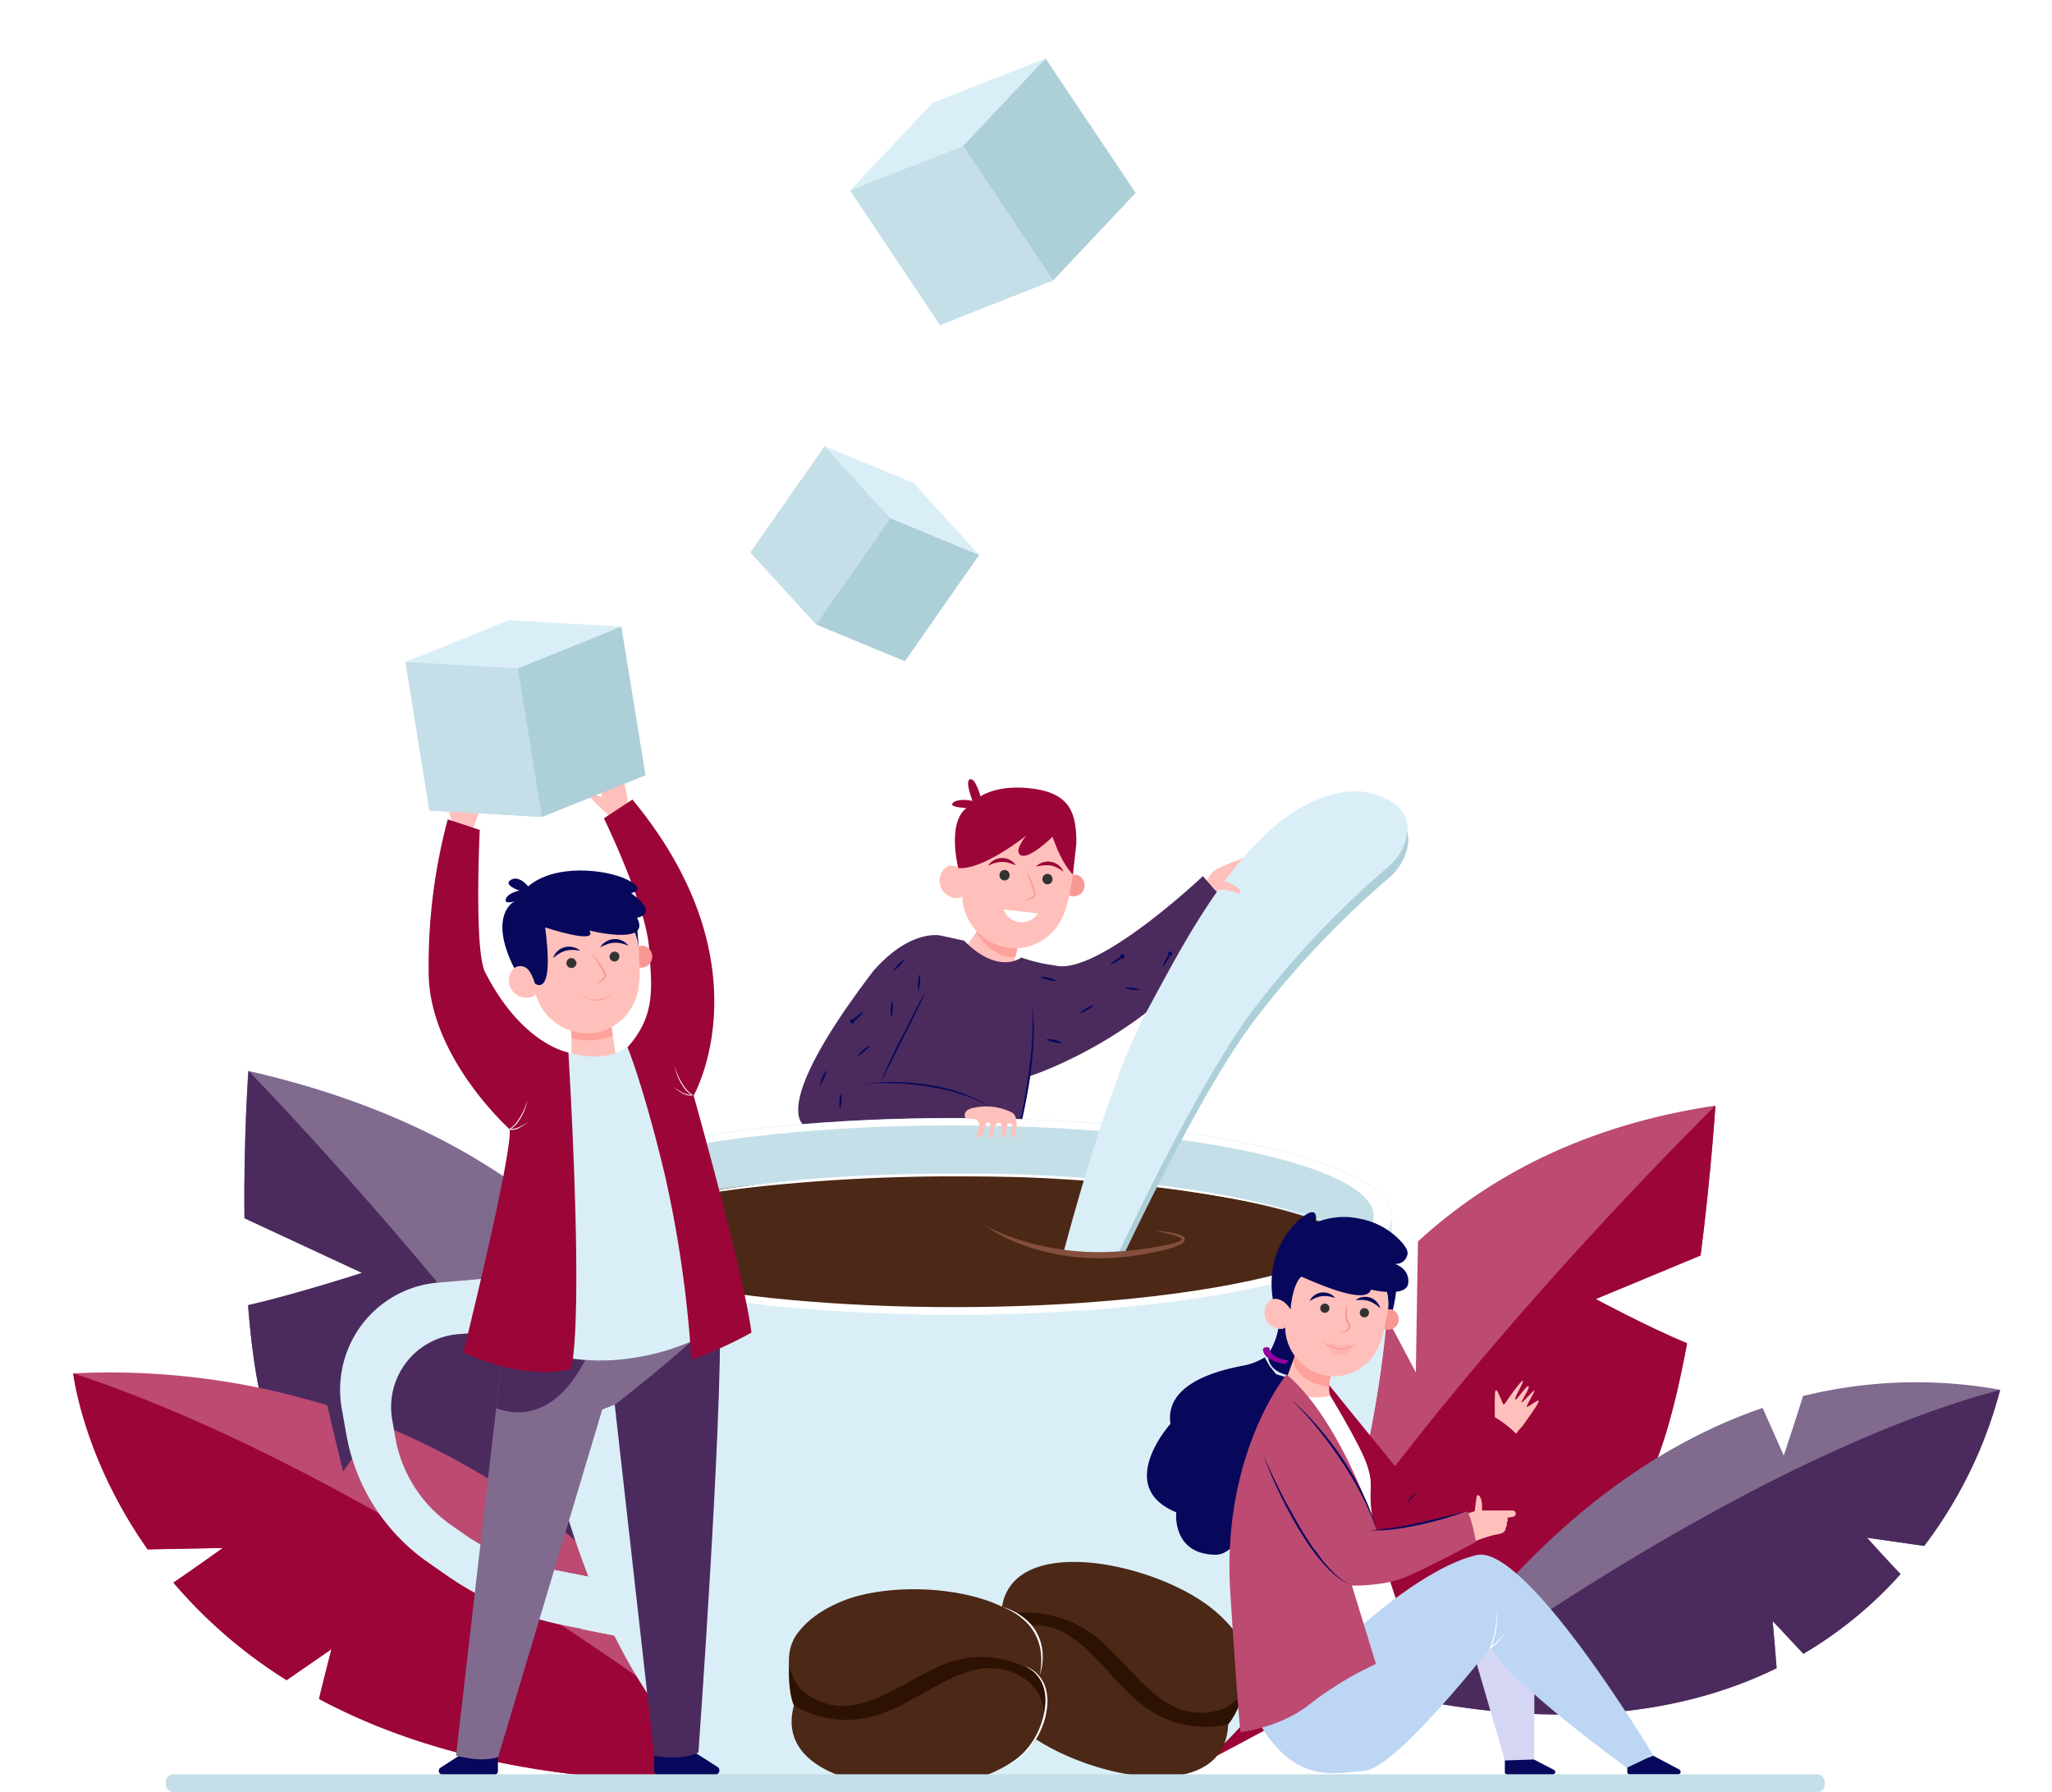 <svg id="Слой_1" data-name="Слой 1" xmlns="http://www.w3.org/2000/svg" viewBox="0 0 355 310"><defs><style>.cls-1{fill:#fff;}.cls-2{fill:#07085b;}.cls-3{fill:#daeef7;}.cls-4{fill:#c4dfe8;}.cls-5{fill:#adcfd8;}.cls-6{fill:#bc4a71;}.cls-7{fill:#9c0538;}.cls-8{fill:#806a8e;}.cls-9{fill:#4b2b5e;}.cls-10{fill:#ffc0bb;}.cls-11{fill:#fc8d84;opacity:0.6;}.cls-11,.cls-13,.cls-22{isolation:isolate;}.cls-12,.cls-13{fill:#4c2816;}.cls-13{opacity:0.5;}.cls-14{fill:#2d1203;}.cls-15{fill:#94009f;}.cls-16{fill:#d5d6f4;}.cls-17{fill:#bcd6f4;}.cls-18{fill:#844f3d;}.cls-19{fill:#06bfad;}.cls-20,.cls-22{fill:#f99893;}.cls-21{fill:#333;}.cls-22{opacity:0.3;}</style></defs><title>main screen5</title><g id="Layer_1" data-name="Layer 1"><rect class="cls-1" width="355" height="310"/><path class="cls-2" d="M281.52,303.7v2.84a.49.49,0,0,0,.52.43h8.13c.59,0,.81-.63.31-.89L286,303.7A5.13,5.13,0,0,1,281.52,303.7Z"/><path class="cls-2" d="M260.34,303.9v2.68a.45.45,0,0,0,.49.41h7.68c.56,0,.77-.6.3-.84l-4.31-2.25A4.88,4.88,0,0,1,260.34,303.9Z"/><polygon class="cls-3" points="107.5 108.42 107.5 108.42 107.5 108.42 88.04 107.31 70.16 114.52 70.14 114.53 70.14 114.53 70.14 114.53 70.14 114.53 89.6 115.63 107.48 108.42 107.5 108.42 107.5 108.42"/><polygon class="cls-4" points="74.29 140.21 70.16 114.52 89.6 115.63 93.75 141.31 74.29 140.21"/><polygon class="cls-5" points="107.48 108.42 111.65 134.1 93.75 141.31 89.6 115.63 107.48 108.42"/><path class="cls-6" d="M276.07,224.7l18.14-7.54c1.83-14,2.56-25.91,2.56-25.91-22.5,3.36-39.14,12.18-51.46,23.5l-.37,22.65-7.58-14.34c-28.33,33.65-27,80.73-27,80.73s60.87-31.84,71.88-43.44c4.25-4.48,7.39-15.8,9.64-28C285.17,229.61,276.07,224.7,276.07,224.7Z"/><path class="cls-7" d="M296.77,191.26s-68.09,66.62-86.43,112.54c0,0,60.87-31.84,71.88-43.44,4.25-4.48,7.39-15.8,9.64-28-6.69-2.74-15.79-7.64-15.79-7.64l18.14-7.54C296,203.13,296.77,191.26,296.77,191.26Z"/><path class="cls-8" d="M346,240.41a81.55,81.55,0,0,0-34.07,1.08c-1.47,4.71-3.34,10.3-3.34,10.3l-3.65-8.24c-38.19,13.07-59.4,50.56-59.4,50.56,27.1,5.19,47.11,1.68,61.82-5.54-.25-3.29-.69-8.17-.69-8.17l5.32,5.68a70.39,70.39,0,0,0,16.81-13.79C326,269.35,323,266,323,266l9.89,1.42A76.69,76.69,0,0,0,346,240.41Z"/><path class="cls-9" d="M307.36,288.57c-.25-3.29-.69-8.17-.69-8.17l5.32,5.68a70.39,70.39,0,0,0,16.81-13.79C326,269.35,323,266,323,266l9.89,1.42a76.62,76.62,0,0,0,13.15-27c-45.68,12.16-100.46,53.7-100.46,53.7C272.64,299.3,292.65,295.79,307.36,288.57Z"/><path class="cls-8" d="M62.63,220.19l-20.34-9.45c-.17-13.86.65-25.49.65-25.49,26.08,5.92,44.47,16.45,57.4,28.9l-2.77,22.06,11-13c28.67,36,20.45,81.65,20.45,81.65s-67.34-38.12-78.69-50.69c-4.38-4.85-6.47-16.22-7.4-28.36C51.19,223.89,62.63,220.19,62.63,220.19Z"/><path class="cls-9" d="M43,185.25S113.87,258,129,304.81c0,0-67.34-38.12-78.69-50.69-4.38-4.85-6.47-16.22-7.4-28.36,8.28-1.87,19.72-5.57,19.72-5.57L42.3,210.74C42.12,196.88,43,185.25,43,185.25Z"/><path class="cls-6" d="M12.64,237.57a127.51,127.51,0,0,1,44,5.54c1.16,5.21,2.72,11.42,2.72,11.42l6-8.32c47.4,18.87,69,61.57,69,61.57-35.89,2-61.25-4.3-79.16-13.89.83-3.47,2.16-8.61,2.16-8.61l-7.76,5.36A84.46,84.46,0,0,1,30,273.77c4.06-2.77,8.55-6,8.55-6l-13,.25C14.28,252.12,12.64,237.57,12.64,237.57Z"/><path class="cls-7" d="M55.18,293.89c.83-3.47,2.16-8.61,2.16-8.61l-7.76,5.36A84.46,84.46,0,0,1,30,273.77c4.06-2.77,8.55-6,8.55-6l-13,.25c-11.2-15.89-12.84-30.44-12.84-30.44,57.25,18.86,121.7,70.21,121.7,70.21C98.45,309.81,73.09,303.48,55.18,293.89Z"/><path class="cls-1" d="M191.49,290.62a4.53,4.53,0,0,1,1.22.57,5.42,5.42,0,0,1,1,.85,6.11,6.11,0,0,1,1.35,2.34,8.51,8.51,0,0,1,.32,2.7,12.17,12.17,0,0,1-.42,2.68,14.4,14.4,0,0,1-.93,2.55,12.93,12.93,0,0,1-1.45,2.28,11.34,11.34,0,0,1-4.19,3.3,10.91,10.91,0,0,0,2.17-1.53,12.26,12.26,0,0,0,1.8-1.94,13.34,13.34,0,0,0,1.37-2.26,14.47,14.47,0,0,0,.89-2.49,12.7,12.7,0,0,0,.42-2.6,8.19,8.19,0,0,0-.25-2.61,5.92,5.92,0,0,0-1.21-2.3A5.5,5.5,0,0,0,191.49,290.62Z"/><path class="cls-1" d="M194,292.23a11.94,11.94,0,0,0,.2-3.77,9.39,9.39,0,0,0-1.11-3.54c-.08-.13-.15-.27-.24-.4l-.26-.38a8.06,8.06,0,0,0-.59-.72q-.31-.35-.66-.66l-.36-.3-.18-.16-.19-.13a14,14,0,0,0-3.31-1.79,11.31,11.31,0,0,1,3.47,1.56,8.2,8.2,0,0,1,1.47,1.25,9.09,9.09,0,0,1,.63.74l.27.4a2.91,2.91,0,0,1,.25.42,8.27,8.27,0,0,1,.75,1.79,8.8,8.8,0,0,1,.33,1.9A9.94,9.94,0,0,1,194,292.23Z"/><path class="cls-10" d="M166.46,164.77s6.69,4.15,6.88,3.94,1.93-.78,1.91-1,.92-4.48.92-4.48l-5.14-5-4.57,6.52Z"/><path class="cls-10" d="M219,147.07s-8,2.55-9.27,3.83S208,155,208,155l1.79,2.12Z"/><path class="cls-11" d="M175.67,165.49c-1.26.16-4,0-6.78-4.19l2.14-3,5.14,5S176,164.35,175.67,165.49Z"/><path class="cls-9" d="M208.1,151.56S189.78,168.93,182.48,167a28.13,28.13,0,0,1-5.8-1.37s-3.88,3.15-9.89-2.91l-4.08-.89s-5.14-1.22-11.58,6.08c-1.46,1.91-2.76,3.68-3.92,5.34l-.36.5c-13.74,19.72-7.23,21.28-7.16,21.22l35.55,4.85,1.25-5.18,1.65-8.48s23.33-7.4,35.71-28.09Z"/><path class="cls-1" d="M181.26,157.7a2.8,2.8,0,0,1-5.32-.83Z"/><path class="cls-2" d="M175.24,199.85c.33-1.08.61-2.18.9-3.28s.53-2.2.78-3.31.47-2.22.68-3.33.4-2.24.57-3.36c.31-2.25.57-4.51.66-6.78a25.22,25.22,0,0,0-.52-6.77,20,20,0,0,1,.32,3.37c0,1.13,0,2.26-.07,3.39s-.17,2.25-.3,3.38-.28,2.24-.44,3.36c-.32,2.24-.73,4.47-1.17,6.69-.21,1.11-.44,2.22-.68,3.32S175.49,198.75,175.24,199.85Z"/><path class="cls-3" d="M92.4,220.52l-16.54,1.34a18.46,18.46,0,0,0-14,8.34h0a18.75,18.75,0,0,0-2.74,13.45l.82,4.6a34.11,34.11,0,0,0,14.09,22l3.31,2.31a53.83,53.83,0,0,0,20.25,8.6l14.56,2.89ZM94,271.2a36.73,36.73,0,0,1-13.78-5.86L78,263.77a23.26,23.26,0,0,1-9.59-15l-.55-3.14a12.66,12.66,0,0,1,1.86-9.15h0a12.62,12.62,0,0,1,9.54-5.69l11.26-.9,13.43,43.28Z"/><path class="cls-3" d="M100.64,281.82l8,1.59c.45-2.47.91-5,.91-5.17s-5.26-11.1-5.26-11.1l-2,.69,1.65,5.33-8-1.58Z"/><path class="cls-3" d="M92.4,220.52l-11,.89,3.54,8.91,5.54-.44,2.31,7.43a11.15,11.15,0,0,0,1.06-.51,68.94,68.94,0,0,0,1.31-7.28Z"/><path class="cls-3" d="M240.45,209.87l-.81-.1-74.46,1.83-75.26-1.85-.14.08a.53.53,0,0,0-.23.49c0,6.52,3.39,70,34.74,96.82,0,0,21.46,2.76,40.89,2.41,19.44.35,43.89-5.51,43.89-5.51,31.23-26.7,31.78-86.76,31.74-93.65A.51.51,0,0,0,240.45,209.87Z"/><path class="cls-3" d="M240.81,210.39a.51.51,0,0,0-.36-.52l-.81-.1-74.46,1.83-4.53-.11c15.92,8.28,30.7,20.48,31.46,37.33,1.22,27.35-17.75,54-45.55,59.63a143.16,143.16,0,0,0,18.62,1.1c19.44.35,43.89-5.51,43.89-5.51C240.3,277.34,240.85,217.28,240.81,210.39Z"/><path class="cls-4" d="M240.81,210.39c0,9.37-34,17-75.7,17s-75.56-7.6-75.56-17,33.83-17,75.56-17S240.81,201,240.81,210.39Z"/><path class="cls-12" d="M98.87,218.39l23.37,5.28L140.76,226l25.16.53,24.63-1.06,15.89-1.69,14-2.75,9.89-3.49s2.56-2,4.42-3.31c-10.79-6.42-38.49-11-70.86-11-32.83,0-60.76,4.7-71.18,11.27Z"/><path class="cls-13" d="M225.59,212.21a1.22,1.22,0,0,0-.85-.73,265.57,265.57,0,0,0-58-6.34h-.3a265.57,265.57,0,0,0-58,6.34,1.22,1.22,0,0,0-.85.73c-.29.67-.18,1.82,2.62,3.15a49.88,49.88,0,0,0,23.32,1.11,160.23,160.23,0,0,1,66,0,49.88,49.88,0,0,0,23.32-1.11C225.77,214,225.89,212.88,225.59,212.21Z"/><path class="cls-1" d="M102,210.9a78.78,78.78,0,0,1,7.83-2.28c2.67-.67,5.33-1.24,8-1.72s5.36-.93,8-1.31c1.35-.2,2.7-.37,4-.55s2.7-.33,4-.47c5.41-.6,10.84-1,16.27-1.24S161,203,166.41,203A283.59,283.59,0,0,1,199,204.82c5.4.66,10.78,1.49,16.11,2.59,2.66.56,5.31,1.18,7.94,1.9a68,68,0,0,1,7.75,2.52q-.94-.37-1.92-.69l-1.94-.61c-1.3-.39-2.61-.75-3.93-1.09q-3.94-1-8-1.77c-5.33-1-10.71-1.83-16.11-2.44s-10.81-1-16.23-1.32-10.86-.41-16.29-.41A315.55,315.55,0,0,0,133.82,205c-1.35.12-2.7.28-4,.43s-2.7.32-4,.51c-2.69.36-5.38.77-8,1.24s-5.34,1-8,1.6c-1.33.3-2.65.62-4,1S103.26,210.45,102,210.9Z"/><path class="cls-1" d="M165.11,193.43c-41.73,0-75.56,7.59-75.56,17s33.83,17,75.56,17,75.7-7.6,75.7-17S206.84,193.43,165.11,193.43Zm0,32.68c-40,0-72.4-7-72.4-15.72s32.41-15.71,72.4-15.71,72.55,7,72.55,15.71S205.1,226.11,165.11,226.11Z"/><path class="cls-14" d="M173.25,279.36s-3.9,7.49-2.52,10.86,39.93,11.7,39.93,11.7l1.82-3.65s1.93-1.88,3.36-7.84-29-13.25-29-13.25Z"/><path class="cls-12" d="M173.21,279.41A19.75,19.75,0,0,1,189.43,283c6.58,5.13,11.44,15.12,20.8,13a7.51,7.51,0,0,0,5.75-8.93c0-.15-.07-.29-.11-.43-.67-2.36-2.3-5.12-5.73-8C200.36,270.24,173.66,264.5,173.21,279.41Z"/><path class="cls-12" d="M212.48,298.27a17.78,17.78,0,0,1-15.33-3.71c-6.51-5.2-11.25-15.25-20.64-13.19a7.5,7.5,0,0,0-5.85,8.84c0,.15.06.3.1.45.64,2.36,2.24,5.14,5.63,8.09C186.07,307.19,211.85,313.18,212.48,298.27Z"/><path class="cls-10" d="M260,242.81a.2.2,0,0,0,.25.09.2.2,0,0,0,.09-.09c.67-1,2.82-4.05,3.1-3.94s-1.5,2.94-1.3,3.21,1.94-2.5,2.29-2.29-1.33,2.68-1.21,2.82,2-2.07,2.23-2.07-1.41,2.59-1.32,2.8,1.85-1.19,2-1.05.26.2-2.8,4.49a7.19,7.19,0,0,0-1.43,1.9l-1.61.51-1.64-1.63s-.16-6.79.07-7S259.08,240.61,260,242.81Z"/><path class="cls-2" d="M221.25,229.18a12.16,12.16,0,0,1-1.87,5.1s-.35,2.56,3,3.5,3.52-4.43,3.55-4.74-.34-3.23-.34-3.23Z"/><path class="cls-2" d="M218.79,234.8a10.92,10.92,0,0,1-4.09,1.5c-3,.63-13.28,2.7-12.21,10,0,0-9.79,10.88,1,15.3,0,0-.78,7.24,6.76,7.34S220.72,243,220.72,243l2.19-4.63-2.14-.66-1.15-1.45Z"/><path class="cls-15" d="M220.25,234.38a1.47,1.47,0,0,1-.58-1c0-.13-.12-.25-.32-.32a1,1,0,0,0-.3,0h0c-.34,0-.58.2-.56.4a1.91,1.91,0,0,0,.77,1.35,6.42,6.42,0,0,0,3.16,1.13l.52-.63A5.33,5.33,0,0,1,220.25,234.38Z"/><polygon class="cls-16" points="254.2 283.42 260.35 304.53 265.42 304.36 265.47 284.74 257.67 279.36 254.2 283.42"/><path class="cls-7" d="M229.82,239.44s13.1,16.19,15.32,18.76l13.27-13.15a17.4,17.4,0,0,1,4,3.09s-5.35,12.41-10,15.67L243.18,270l1.76,4.23-3.3,2.58L240,272.7l-4.75-10.58-4.5-14.07-.86-7Z"/><path class="cls-1" d="M229.87,241s5.53,9,6.67,12.53.23,3.77.74,8,4.38,15.55,4.38,15.55l-6.43,4.35s-3.48-11.15-3.48-11.61S228.51,249,228.51,249l-2.68-7.6Z"/><path class="cls-17" d="M235.85,281s11-10,19.6-12S286,303.62,286,303.62l-4.55,2.18S261.6,291.44,257.84,285c0,0-16.23,20.77-21.64,21.28s-12.36,2.46-18.63-8.69S235.85,281,235.85,281Z"/><path class="cls-10" d="M224.86,232.24l-2.45,6.63s1.78,4,7.71,2.55c0,0-.62-1.41.39-4.24S224.86,232.24,224.86,232.24Z"/><path class="cls-11" d="M224.86,232.24l-1.15,3.09c.54,2.32,2.48,4,6.23,4.58a8.81,8.81,0,0,1,.57-2.73C231.53,234.28,224.86,232.24,224.86,232.24Z"/><path class="cls-10" d="M253.85,261.81l1.27-.39.34-2.56a.23.23,0,0,1,.28-.19.18.18,0,0,1,.1,0c.72.63.55,2.62.55,2.62h5.36a.55.55,0,0,1,0,1.09l-1,.17c.26.36-.09.93-.09.93.15.34-.19.83-.19.83,0,.71-.5,1-2,1.21a30.08,30.08,0,0,0-4.33,1.53Z"/><path class="cls-6" d="M222.58,237.75s-11.27,13.65-9.74,37.67,1.8,24.19,1.8,24.19,6.92-.74,12-4.86a60.19,60.19,0,0,1,11.4-6.92l-4.16-13.56s5.41.18,9.34-1.48,12.13-6.07,12.13-6.07-.68-4.06-1.54-5.31c0,0-10.42,3.2-15.66,3.26C238.19,264.7,232.1,245.79,222.58,237.75Z"/><path class="cls-2" d="M223.4,242.13a47.58,47.58,0,0,1,4.78,4.85,56.08,56.08,0,0,1,4.14,5.44l.47.71c.16.24.32.47.46.72l.89,1.46c.15.24.28.5.42.75l.4.75.41.75c.13.25.25.52.37.77l.73,1.55.64,1.58.32.8.26.81c.18.54.36,1.08.53,1.62-.21-.52-.42-1-.62-1.58l-.31-.8-.35-.77-.7-1.56-.77-1.51c-.13-.25-.25-.51-.39-.76l-.41-.74-.42-.74c-.14-.24-.27-.49-.42-.73l-.89-1.45-.46-.71-.48-.71q-1.89-2.82-4-5.45l-1.09-1.31c-.37-.42-.74-.85-1.12-1.27C225,243.75,224.2,242.93,223.4,242.13Z"/><path class="cls-2" d="M218.53,251.7c.92,2.1,1.92,4.17,2.94,6.22.52,1,1,2,1.59,3s1.1,2,1.68,3,1.19,2,1.82,2.9a13.34,13.34,0,0,0,1,1.42c.36.42.67.92,1,1.36a26.16,26.16,0,0,0,2.27,2.55,11.92,11.92,0,0,0,2.73,2,11,11,0,0,1-2.86-1.9,20.74,20.74,0,0,1-2.37-2.5,31,31,0,0,1-2.07-2.76c-.65-1-1.26-1.93-1.85-2.92-1.16-2-2.23-4-3.21-6.09S219.32,253.81,218.53,251.7Z"/><path class="cls-2" d="M236.74,264.7a19.6,19.6,0,0,0,2.17-.14c.73-.09,1.45-.18,2.16-.3,1.44-.23,2.87-.49,4.29-.81s2.83-.64,4.25-1l4.24-1.06-2.07.71-2.09.64-2.12.57c-.71.16-1.42.34-2.13.49-1.43.31-2.87.56-4.33.73A20.61,20.61,0,0,1,236.74,264.7Z"/><path class="cls-2" d="M245.14,258.2c-.29.3-.58.58-.85.87l-.41.45-.41.46a3.23,3.23,0,0,1,.68-1,3,3,0,0,1,.46-.41A2.8,2.8,0,0,1,245.14,258.2Z"/><path class="cls-1" d="M260.14,282.7c-.23.29-.47.56-.72.83s-.51.53-.78.77a5.68,5.68,0,0,1-.6.5,11.47,11.47,0,0,0,.43-1.29,11.28,11.28,0,0,0,.36-1.63,10.23,10.23,0,0,0,.13-1.66,7.71,7.71,0,0,0-.15-1.66,10.24,10.24,0,0,1,.05,1.66,11.28,11.28,0,0,1-.19,1.64,14.82,14.82,0,0,1-.37,1.6,14.38,14.38,0,0,1-.54,1.56l-.12.28.25-.17a7.2,7.2,0,0,0,.86-.71,9.58,9.58,0,0,0,.76-.8c.24-.28.48-.57.69-.87s.41-.61.6-.93A7.2,7.2,0,0,1,260.14,282.7Z"/><path class="cls-14" d="M177.24,287.54a6.69,6.69,0,0,1,3.64,5.71c.1,2.53-.09,5.59-1.34,7.07-2.34,2.78-41.57-1.27-41.57-1.27l-.61-4s-1.25-2.39-.78-8.51S168.24,283,168.24,283Z"/><path class="cls-12" d="M179.84,289.91A17,17,0,0,0,164,287.64c-7.83,2.84-15.53,10.83-23.76,5.86a7.54,7.54,0,0,1-2.71-10.3c.07-.12.14-.24.22-.35,1.37-2,3.77-4.15,7.92-5.86C157.51,272.12,184,275.59,179.84,289.91Z"/><path class="cls-12" d="M137.36,295a17.85,17.85,0,0,0,15.72,1.23c7.79-2.93,15.4-11,23.69-6.15a7.53,7.53,0,0,1,2.83,10.27c-.07.12-.14.24-.22.36-1.34,2-3.71,4.19-7.85,6C159.73,311.7,133.37,309.38,137.36,295Z"/><path class="cls-1" d="M177.41,288.26a4.47,4.47,0,0,1,1.2.59,5.53,5.53,0,0,1,1,.87,6,6,0,0,1,1.31,2.37,8.2,8.2,0,0,1,.27,2.7,12.76,12.76,0,0,1-.46,2.67,13.73,13.73,0,0,1-1,2.53,12.44,12.44,0,0,1-1.49,2.26,11.31,11.31,0,0,1-4.25,3.22A10.94,10.94,0,0,0,176.2,304a13.29,13.29,0,0,0,1.83-1.92,12.86,12.86,0,0,0,1.4-2.23,13.66,13.66,0,0,0,.94-2.47,12.79,12.79,0,0,0,.47-2.6,8.17,8.17,0,0,0-.21-2.61,5.81,5.81,0,0,0-1.18-2.32A5.62,5.62,0,0,0,177.41,288.26Z"/><path class="cls-1" d="M179.84,289.91a12.18,12.18,0,0,0,.26-3.76,8.82,8.82,0,0,0-2.12-5.08,12.15,12.15,0,0,0-4.64-3.13,10.73,10.73,0,0,1,4.89,2.9,8.43,8.43,0,0,1,2.15,5.29A10.11,10.11,0,0,1,179.84,289.91Z"/><path class="cls-5" d="M235.07,138.7c-17.16.11-29.35,25-36.56,38.15-6.15,11.23-12.76,35.43-14.56,42.25l8.36.36,1.72-1.6c4.06-8.58,15-31,23.31-41.79a161.31,161.31,0,0,1,22.91-24.18,9.57,9.57,0,0,0,3.06-4.61C245.62,139.46,235.07,138.7,235.07,138.7Z"/><path class="cls-3" d="M183.36,219.08s7.83-30.94,15-44.08,19.4-38,36.56-38.15c0,0,10.55.76,8.24,8.58A9.57,9.57,0,0,1,240.1,150a161.31,161.31,0,0,0-22.91,24.18c-10.44,13.58-24.92,45.24-24.92,45.24Z"/><path class="cls-12" d="M174.56,214.64a54.48,54.48,0,0,0,23.28,2.2c9.81-.93-11.78,4.21-11.9,4.33a25.43,25.43,0,0,1-6.91-1.75c-3.21-1.26-4.4,2.64-5.8,1.3s-1.14-1.69-.74-2.2S174.56,214.64,174.56,214.64Z"/><path class="cls-18" d="M170.59,212.09c.75.4,1.52.77,2.3,1.1s1.57.64,2.37.91a40.83,40.83,0,0,0,4.86,1.39,45.48,45.48,0,0,0,10,1.11,57.86,57.86,0,0,0,10-.93c.84-.13,1.66-.29,2.47-.49a10,10,0,0,0,1.18-.35c.8-.32,1-.53-.27-1-.38-.14-.79-.26-1.2-.37-.82-.21-1.65-.39-2.49-.55a24.2,24.2,0,0,1,2.55.26,11,11,0,0,1,1.27.27c1.55.43,1.88,1.21.39,1.94a10.9,10.9,0,0,1-1.24.47c-.83.26-1.66.45-2.5.63a45.57,45.57,0,0,1-10.21,1.18,38.58,38.58,0,0,1-10.2-1.37,34.45,34.45,0,0,1-4.85-1.71c-.79-.35-1.56-.72-2.31-1.13A19.57,19.57,0,0,1,170.59,212.09Z"/><path class="cls-10" d="M209.1,152.28h-.22v.12l1.2,1.42.34.07a9.55,9.55,0,0,1,3.74.61C215.56,155.22,214,151.86,209.1,152.28Z"/><path class="cls-2" d="M160.27,171.29c-.63,1.36-1.26,2.71-1.92,4.06s-1.31,2.68-2,4l-2,4-1,2-1,2c.5-1.42,1.13-2.78,1.75-4.14s1.29-2.7,2-4,1.35-2.66,2-4S159.53,172.59,160.27,171.29Z"/><path class="cls-2" d="M149.56,187.49a33.11,33.11,0,0,1,5.63-.31,39.55,39.55,0,0,1,5.64.52,27.65,27.65,0,0,1,10.59,3.78A32.52,32.52,0,0,0,160.77,188a47.55,47.55,0,0,0-5.58-.59c-.94,0-1.88-.08-2.82-.06S150.49,187.42,149.56,187.49Z"/><path class="cls-10" d="M175.12,192.47a10,10,0,0,0-6.46-.88l-.29.06c-1.59.34-1.53,1.21-1.42,1.61a.34.34,0,0,0,.29.21,5.81,5.81,0,0,1,1,.07c2.49.29,0,3.17,1,3.21,1.23.06,1-2.64,1.64-2.56,1.2.13-.33,2.47.46,2.64s.25-2.73,1.64-2.6c.74.07-.29,2.68.58,2.52s.24-2.52,1.08-2.45c1.25.11-.38,2.37.54,2.53C175.67,196.92,176.49,193.29,175.12,192.47Z"/><path class="cls-2" d="M156.52,165.89a3.12,3.12,0,0,1-.4.62,6.33,6.33,0,0,1-.47.56c-.17.17-.34.34-.53.5a4.12,4.12,0,0,1-.6.43,3.12,3.12,0,0,1,.4-.62c.15-.2.31-.38.47-.56l.53-.5A3.64,3.64,0,0,1,156.52,165.89Z"/><path class="cls-2" d="M159.11,168.5a3.65,3.65,0,0,1,.08.74,7,7,0,0,1-.12,1.45,3.47,3.47,0,0,1-.19.72,3.05,3.05,0,0,1-.08-.74,7,7,0,0,1,.12-1.45A3.47,3.47,0,0,1,159.11,168.5Z"/><path class="cls-2" d="M180,169a3.05,3.05,0,0,1,.74,0,5.57,5.57,0,0,1,.71.14,6.12,6.12,0,0,1,.69.22,3.39,3.39,0,0,1,.67.31,4.57,4.57,0,0,1-.74,0,3,3,0,0,1-.71-.15l-.69-.21A3.39,3.39,0,0,1,180,169Z"/><path class="cls-2" d="M186.71,175.34a3.64,3.64,0,0,1,.56-.48c.2-.15.4-.28.61-.41s.42-.23.64-.33a3.43,3.43,0,0,1,.7-.25,3.71,3.71,0,0,1-.56.49,6.25,6.25,0,0,1-.6.4c-.21.12-.43.23-.65.33A3.43,3.43,0,0,1,186.71,175.34Z"/><path class="cls-2" d="M86.14,302.52v3.88a.58.58,0,0,1-.57.59h-9a.66.66,0,0,1-.35-1.22l5.06-3.25A4.78,4.78,0,0,0,86.14,302.52Z"/><path class="cls-2" d="M192.09,166.89a3.26,3.26,0,0,1,.52-.53c.18-.15.37-.3.57-.44a4.9,4.9,0,0,1,.62-.38.37.37,0,0,1,.27-.45.37.37,0,0,1,.45.27.38.38,0,0,1-.27.45.42.42,0,0,1-.29-.05c-.19.16-.38.31-.58.45a4.9,4.9,0,0,1-.62.38A2.87,2.87,0,0,1,192.09,166.89Z"/><path class="cls-2" d="M194.45,170.88a4.45,4.45,0,0,1,.73,0,4.45,4.45,0,0,1,.73,0,3.42,3.42,0,0,1,.71.13,4.41,4.41,0,0,1,.7.23,4.45,4.45,0,0,1-.73,0h-.73a5.57,5.57,0,0,1-.71-.14A3.55,3.55,0,0,1,194.45,170.88Z"/><path class="cls-2" d="M201.16,167.17a2.9,2.9,0,0,1,.24-.7c.1-.22.21-.44.33-.65s.26-.41.4-.61a.38.38,0,0,1,.6-.47.37.37,0,0,1-.07.53.34.34,0,0,1-.29.08c-.1.22-.21.44-.33.65s-.26.41-.4.61A5.23,5.23,0,0,1,201.16,167.17Z"/><path class="cls-2" d="M181,179.78a3.05,3.05,0,0,1,.74,0,3.59,3.59,0,0,1,.73.12,5.64,5.64,0,0,1,.7.21,3.55,3.55,0,0,1,.69.31,3.05,3.05,0,0,1-.74,0,6,6,0,0,1-.72-.13,4.44,4.44,0,0,1-.71-.21A4.23,4.23,0,0,1,181,179.78Z"/><path class="cls-2" d="M154.39,173.08a4.41,4.41,0,0,1,.08.73c0,.24,0,.49,0,.73a5.83,5.83,0,0,1-.1.73,4.38,4.38,0,0,1-.19.71,3.05,3.05,0,0,1-.08-.74c0-.24,0-.49,0-.73a3,3,0,0,1,.09-.72A4.41,4.41,0,0,1,154.39,173.08Z"/><path class="cls-2" d="M145.51,189a4.53,4.53,0,0,1,.08.74v.73a5.93,5.93,0,0,1-.1.72,3.55,3.55,0,0,1-.19.71,3,3,0,0,1-.08-.73c0-.24,0-.49,0-.73a4.42,4.42,0,0,1,.1-.73A4.38,4.38,0,0,1,145.51,189Z"/><path class="cls-2" d="M149.42,175.05a5,5,0,0,1-.46.57c-.17.18-.35.34-.53.5s-.39.3-.59.44a.38.38,0,1,1-.47-.26.39.39,0,0,1,.3,0,6.15,6.15,0,0,1,.53-.49,4.92,4.92,0,0,1,.58-.44A2.7,2.7,0,0,1,149.42,175.05Z"/><path class="cls-2" d="M143,185.11a3.44,3.44,0,0,1-.17.72,5.54,5.54,0,0,1-.25.68c-.1.22-.21.44-.33.65a3.75,3.75,0,0,1-.42.62,4.55,4.55,0,0,1,.17-.73c.07-.23.16-.46.25-.68a5.67,5.67,0,0,1,.33-.65A3.67,3.67,0,0,1,143,185.11Z"/><path class="cls-2" d="M150.55,180.81a3.19,3.19,0,0,1-.46.57c-.17.18-.35.34-.53.5a6.31,6.31,0,0,1-.58.44,4.13,4.13,0,0,1-.65.36,4.41,4.41,0,0,1,.47-.58,6.15,6.15,0,0,1,.53-.49,4.92,4.92,0,0,1,.58-.44A3.63,3.63,0,0,1,150.55,180.81Z"/><path class="cls-10" d="M103.87,137.82a.18.18,0,0,0,.23-.11.14.14,0,0,0,0-.09c-.22-1.08-.92-4.48-.65-4.6s1,2.88,1.31,2.91-.43-2.89-.08-3,1,2.6,1.11,2.61-.12-2.64,0-2.82.83,2.6,1,2.67.38-2,.56-2,.3,0,1.22,4.75a6.57,6.57,0,0,0,.36,2.16l-.69,1.41-2.13.07c-1.6-1.41-3.14-2.9-4.59-4.46C101.63,137.08,101.84,137,103.87,137.82Z"/><path class="cls-10" d="M82,138.88a.2.2,0,0,1-.27,0,.25.25,0,0,1,0-.07c-.29-1.07-1.22-4.41-1.5-4.4s.41,3,.15,3.2-.93-2.77-1.29-2.7.34,2.74.19,2.83-1.08-2.4-1.31-2.49.44,2.7.29,2.85-1.24-1.61-1.4-1.53-.29.1,1.07,4.78a6.38,6.38,0,0,1,.66,2.09l1.25.94,1.93-.91s2.21-5.87,2.06-6.08S83.38,137.24,82,138.88Z"/><polygon class="cls-10" points="98.87 177.19 98.84 185.37 106.75 184.14 105.43 174.94 98.87 177.19"/><path class="cls-11" d="M106,179.18l-.61-4.23-6.57,3v1.62A11.83,11.83,0,0,0,106,179.18Z"/><path class="cls-2" d="M113.17,302.09v4.26a.64.64,0,0,0,.63.64h9.94a.74.74,0,0,0,.72-.74.73.73,0,0,0-.33-.6l-5.58-3.56A5.29,5.29,0,0,1,113.17,302.09Z"/><path class="cls-8" d="M122.24,229.7c0-.91,2.35,1.78,2.3,1-.92-15.13-30.37-2.45-30.37-2.45L87,233.55l-8.11,70.14s4.41,1.28,7.3.23l18-60.1,2.21-.86S116.18,236.11,122.24,229.7Z"/><path class="cls-19" d="M124.58,231.35v.54C124.59,231.7,124.58,231.52,124.58,231.35Z"/><path class="cls-19" d="M124.6,231.9v.58A5.61,5.61,0,0,0,124.6,231.9Z"/><path class="cls-19" d="M124.62,232.56v.63Q124.64,232.88,124.62,232.56Z"/><path class="cls-19" d="M124.54,230.7v0Z"/><path class="cls-9" d="M124.54,227.29c-6.07,6.43-18.19,15.7-18.19,15.7l-2.21.86,2.21-.86,6.83,60.73s4.87.93,7.65-.59C120.83,303.13,125,245.33,124.54,227.29Z"/><path class="cls-19" d="M78.87,303.7a19.38,19.38,0,0,0,4,.63A19.38,19.38,0,0,1,78.87,303.7Z"/><path class="cls-19" d="M85.32,304.19a5.58,5.58,0,0,1-.59.09A5.58,5.58,0,0,0,85.32,304.19Z"/><path class="cls-19" d="M82.89,304.35a13,13,0,0,0,1.53,0A13,13,0,0,1,82.89,304.35Z"/><path class="cls-9" d="M87,233.58l-1.15,10c3.06,1.19,10.53,2.46,16.16-9.9,1.77-3.9,2.23-6.7,1.9-8.72a81.2,81.2,0,0,0-9.72,3.31Z"/><path class="cls-3" d="M114,192.7c-.34,0-5.44-11.6-5.44-11.6-4.36,3.07-10.28.93-10.28.93s-23.83,43.79-7.85,50.62,31-1.48,31-1.48,3.4-8.88,3.4-9.22S114.34,192.7,114,192.7Z"/><path class="cls-7" d="M83,143.56s-1,20.78.91,24.58c6.43,12.63,14.42,13.91,14.42,13.91s2.74,44.19.48,54.77c0,0-7.54,2.33-18.64-2.9,0,0,8.5-34.25,8-38.58,0,0-13.6-12.18-14-26.51a97.49,97.49,0,0,1,3.29-27.09Z"/><path class="cls-7" d="M119.61,235.23a202.06,202.06,0,0,0-4.59-32c-3.74-15.59-6.46-22.07-6.46-22.07,5-5.55,4.18-10.57,3.74-17.07-.51-7.52-7.82-22.54-7.82-22.54l4.93-3.24C133,166.82,120,189.52,120,189.52s8.84,31.41,10,41A71.34,71.34,0,0,1,119.61,235.23Z"/><path class="cls-1" d="M88.39,195.29a5.36,5.36,0,0,0,1-.9,9.65,9.65,0,0,0,1.88-4.11,12,12,0,0,1-2,4,5.5,5.5,0,0,1-1.1,1l.06.06v.09A2.56,2.56,0,0,0,90,195a8.53,8.53,0,0,0,1.51-1.09,10.7,10.7,0,0,1-1.57,1A3.34,3.34,0,0,1,88.39,195.29Z"/><path class="cls-1" d="M119.77,189.37a4.89,4.89,0,0,1-1.08-1,11.58,11.58,0,0,1-2-4,9.53,9.53,0,0,0,1.88,4.11,5,5,0,0,0,1,.9,2.15,2.15,0,0,1-.67-.07,5.12,5.12,0,0,1-.85-.32,10.7,10.7,0,0,1-1.57-1,8.53,8.53,0,0,0,1.51,1.09,4.7,4.7,0,0,0,.87.36,1.7,1.7,0,0,0,1,0H120Z"/><polygon class="cls-3" points="107.5 108.42 107.5 108.42 107.5 108.42 88.04 107.31 70.16 114.52 70.14 114.53 70.14 114.53 70.14 114.53 70.14 114.53 89.6 115.63 107.48 108.42 107.5 108.42 107.5 108.42"/><polygon class="cls-4" points="74.29 140.21 70.16 114.52 89.6 115.63 93.75 141.31 74.29 140.21"/><polygon class="cls-5" points="107.48 108.42 111.65 134.1 93.75 141.31 89.6 115.63 107.48 108.42"/><polygon class="cls-3" points="169.41 96.01 169.41 96.01 169.41 96.01 158.05 83.54 142.67 77.18 142.65 77.17 142.65 77.17 142.65 77.17 142.65 77.17 154.02 89.64 169.39 96 169.41 96.01 169.41 96.01"/><polygon class="cls-4" points="129.8 95.56 142.67 77.18 154.02 89.64 141.17 108.02 129.8 95.56"/><polygon class="cls-5" points="169.39 96 156.56 114.39 141.17 108.02 154.02 89.64 169.39 96"/><polygon class="cls-3" points="180.9 10.1 180.9 10.1 180.9 10.1 161.34 17.8 147.06 32.94 147.05 32.96 147.05 32.96 147.05 32.96 147.05 32.96 166.6 25.25 180.88 10.11 180.9 10.1 180.9 10.1"/><polygon class="cls-4" points="162.62 56.24 147.06 32.94 166.6 25.25 182.18 48.53 162.62 56.24"/><polygon class="cls-5" points="180.88 10.11 196.47 33.37 182.18 48.53 166.6 25.25 180.88 10.11"/><rect class="cls-4" x="28.69" y="306.92" width="286.99" height="3.08" rx="1.25" ry="1.25"/><path class="cls-2" d="M240.3,217.76c.07,0,2.65,1.78.34,10.08a11.4,11.4,0,0,1-1.7.59l.37-4.2-1.47-5.45,1.79-1.44Z"/><path class="cls-20" d="M238.48,227.81a1.77,1.77,0,1,0,2.49-1.19A2,2,0,0,0,238.48,227.81Z"/><path class="cls-10" d="M237.76,234.24a8.28,8.28,0,0,0,.78-1.47,17.16,17.16,0,0,0,1.19-4.17,4,4,0,0,1,.17-.83A9.19,9.19,0,1,0,221.81,225a2,2,0,0,0-1.77-.25,2.78,2.78,0,0,0,1.89,5.08,1.76,1.76,0,0,0,.42-.24,8.64,8.64,0,0,0,8,8.46,8.25,8.25,0,0,0,5.73-2l.33-.27A8.36,8.36,0,0,0,237.76,234.24Z"/><path class="cls-20" d="M233,225.64v1.55a6.34,6.34,0,0,0,.07.75,2,2,0,0,0,.21.67v.06l.06.08a.94.94,0,0,1,.12.18,2,2,0,0,1,.1.21.89.89,0,0,1,0,.23,1,1,0,0,1-.36.8,1.71,1.71,0,0,1-.74.36,2.1,2.1,0,0,1-.79,0,3.16,3.16,0,0,0,.74-.16,1.49,1.49,0,0,0,.6-.39.76.76,0,0,0,.23-.59v-.15l-.06-.14a.64.64,0,0,0-.1-.13l-.13-.18a1.91,1.91,0,0,1-.24-.8,3.57,3.57,0,0,1,0-.8A6.24,6.24,0,0,1,233,225.64Z"/><path class="cls-21" d="M230,226.34a.8.8,0,1,1-.76-.84.8.8,0,0,1,.76.84Z"/><path class="cls-21" d="M236.84,227.12a.8.8,0,1,1-.76-.84.79.79,0,0,1,.76.82Z"/><path class="cls-20" d="M229.63,232.45a2.7,2.7,0,0,1,2.21.38,2,2,0,0,1,2.08,0,2.21,2.21,0,0,1-2.4,1.54A2,2,0,0,1,229.63,232.45Z"/><path class="cls-21" d="M228.65,231.79a8.27,8.27,0,0,0,.66.51,7.24,7.24,0,0,0,.71.41,5.33,5.33,0,0,0,1.56.48,4.16,4.16,0,0,0,1.61-.12,6.34,6.34,0,0,0,1.5-.68,4.63,4.63,0,0,1-.68.48,3.6,3.6,0,0,1-.77.36,4,4,0,0,1-.83.18,3.88,3.88,0,0,1-2.46-.55A5,5,0,0,1,228.65,231.79Z"/><path class="cls-2" d="M231,224.52a9.63,9.63,0,0,0-1.18-.28,4,4,0,0,0-2.18.26c-.18.06-.35.17-.53.25s-.35.2-.55.29a3.84,3.84,0,0,1,.35-.54,2.85,2.85,0,0,1,.49-.43,2.43,2.43,0,0,1,1.24-.48,2.7,2.7,0,0,1,1.32.17A2.6,2.6,0,0,1,231,224.52Z"/><path class="cls-2" d="M234.53,224.92a2.39,2.39,0,0,1,1.16-.54,2.73,2.73,0,0,1,1.33.08,2.52,2.52,0,0,1,1.12.72,2.25,2.25,0,0,1,.4.52,3.13,3.13,0,0,1,.24.6c-.18-.13-.32-.28-.48-.4a3.82,3.82,0,0,0-.48-.34,3.72,3.72,0,0,0-1-.49,3.81,3.81,0,0,0-1.1-.2A9.48,9.48,0,0,0,234.53,224.92Z"/><path class="cls-20" d="M183.86,152.75a1.91,1.91,0,1,0,2.66-1.35A2.14,2.14,0,0,0,183.86,152.75Z"/><path class="cls-10" d="M183.22,159.7a9.19,9.19,0,0,0,.82-1.59,19.23,19.23,0,0,0,1.19-4.54c0-.3.1-.6.17-.9a10.13,10.13,0,0,0,.08-3.84,9.92,9.92,0,0,0-19.69,1.26,2.15,2.15,0,0,0-1.92-.23,3,3,0,0,0,2.15,5.45,2.51,2.51,0,0,0,.45-.26,9.34,9.34,0,0,0,8.88,9,8.89,8.89,0,0,0,6.14-2.27,3.27,3.27,0,0,0,.35-.3A8.49,8.49,0,0,0,183.22,159.7Z"/><path class="cls-21" d="M174.65,151.34a.87.87,0,0,1-1.73.19.6.6,0,0,1,0-.19.88.88,0,0,1,.89-.85A.87.87,0,0,1,174.65,151.34Z"/><path class="cls-21" d="M182.08,152a.87.87,0,0,1-1.73.19.6.6,0,0,1,0-.19.86.86,0,0,1,.88-.84h0A.87.87,0,0,1,182.08,152Z"/><path class="cls-7" d="M175.75,149.7a9.06,9.06,0,0,0-1.23-.45,4.87,4.87,0,0,0-1.2-.15,4,4,0,0,0-1.19.21H172l-.15.06-.3.12c-.2.08-.39.19-.61.27a4.51,4.51,0,0,1,.44-.54,2.58,2.58,0,0,1,.57-.41,2.68,2.68,0,0,1,1.38-.38,2.93,2.93,0,0,1,1.39.32A2.75,2.75,0,0,1,175.75,149.7Z"/><path class="cls-7" d="M179.23,149.92a2.63,2.63,0,0,1,1.17-.74,3.11,3.11,0,0,1,1.42-.1,2.79,2.79,0,0,1,1.31.59,3.86,3.86,0,0,1,.49.5,3.58,3.58,0,0,1,.36.59c-.21-.11-.38-.25-.56-.36l-.28-.16-.14-.08-.14-.07a3.62,3.62,0,0,0-1.15-.38,4.09,4.09,0,0,0-1.21,0A6.87,6.87,0,0,0,179.23,149.92Z"/><path class="cls-20" d="M177.51,150.62a11.6,11.6,0,0,1,.8,1.47,12.35,12.35,0,0,1,.62,1.56,3.93,3.93,0,0,1,.18.84v.36a.34.34,0,0,1-.05.14v.07h0l-.08.07-.18.13a4.2,4.2,0,0,1-.77.37,4.55,4.55,0,0,1-.8.23,10,10,0,0,0,1.41-.82l.15-.13.07-.06h0a.86.86,0,0,0,0-.32,6.66,6.66,0,0,0-.19-.77c-.15-.52-.35-1-.53-1.56S177.68,151.15,177.51,150.62Z"/><path class="cls-7" d="M169.63,137.76s3-2.22,9.33-1.3,7.28,4.48,7.25,9.43l-.59,5.39s-1.76-1.46-3.53-6.53c0,0-3.9,3.85-5.41,3.23s.86-3.43.86-3.43-7.47,6-11.76,5.61c0,0-2-7.87,1.44-10.39,0,0-2.4-.08-2.49-.58s1.24-1.12,3.52-.66c0,0-1.38-3.46-.43-3.73S169.63,137.76,169.63,137.76Z"/><path class="cls-1" d="M179.57,158a3.35,3.35,0,0,1-4.63,1,3.31,3.31,0,0,1-1.31-1.68Z"/><polygon class="cls-2" points="110.22 160.49 110.7 166.11 109.82 166.67 108.19 159.83 110.22 160.49"/><path class="cls-20" d="M109,165.53a1.92,1.92,0,1,0,2.28-1.95A2.17,2.17,0,0,0,109,165.53Z"/><path class="cls-10" d="M110.48,170.7a18.11,18.11,0,0,0,.08-4.71v-.93a10,10,0,0,0-20,0,9.84,9.84,0,0,0,.25,2.23,2.14,2.14,0,0,0-1.93.23,3,3,0,0,0,3.4,4.81,2.22,2.22,0,0,0,.38-.37,9.35,9.35,0,0,0,10.8,6.61A9.18,9.18,0,0,0,110.48,170.7Z"/><path class="cls-21" d="M99.71,166.38a.87.87,0,1,1-1.7.37.86.86,0,0,1,.66-1h0a.85.85,0,0,1,1,.67Z"/><path class="cls-21" d="M107.12,165.26a.87.87,0,0,1-.65,1.05.86.86,0,0,1-1-.65v0a.87.87,0,0,1,1.7-.37Z"/><path class="cls-20" d="M100.82,172.35a5.65,5.65,0,0,0,1.4.48,4.47,4.47,0,0,0,1.46.06,3.93,3.93,0,0,0,1.37-.48,5.67,5.67,0,0,0,1.13-1,4.11,4.11,0,0,1-1.06,1.06,3.47,3.47,0,0,1-1.42.54,3.84,3.84,0,0,1-1.51-.1A4.55,4.55,0,0,1,100.82,172.35Z"/><path class="cls-2" d="M100.37,164.46a8.08,8.08,0,0,0-1.3-.14,4.45,4.45,0,0,0-1.21.14,4.08,4.08,0,0,0-1.11.49,10,10,0,0,0-1.07.77,2.88,2.88,0,0,1,.77-1.17,2.78,2.78,0,0,1,1.25-.7,2.89,2.89,0,0,1,1.43,0A2.63,2.63,0,0,1,100.37,164.46Z"/><path class="cls-2" d="M103.83,163.89a2.67,2.67,0,0,1,1-1,2.88,2.88,0,0,1,1.37-.44,2.75,2.75,0,0,1,1.41.26,2.89,2.89,0,0,1,1.1.86c-.32-.08-.71-.28-1.26-.39a4.1,4.1,0,0,0-1.21-.1,4.35,4.35,0,0,0-1.19.25A9,9,0,0,0,103.83,163.89Z"/><path class="cls-20" d="M102.32,165a11.07,11.07,0,0,1,1.14,1.23,12.09,12.09,0,0,1,1,1.38,3.29,3.29,0,0,1,.43,1,.8.8,0,0,1-.29.66,3.44,3.44,0,0,1-.66.55,4.77,4.77,0,0,1-.73.42,9.16,9.16,0,0,0,1.19-1.14c.07-.1.13-.2.19-.3a.56.56,0,0,0-.06-.31,4.84,4.84,0,0,0-.36-.72c-.28-.47-.59-.93-.89-1.39S102.62,165.46,102.32,165Z"/><path class="cls-2" d="M109.18,154.5s2.94-.56-.68-2.34S96,149.34,91.38,153.33c0,0-1.56-2-3-1.13s1.46,1.86,1.46,1.86-2,.38-2.33,1.47c-.28.81.91.57,1.56.39-1.07.44-4.19,3.4-.13,11.51.72-.34,5.37-7,5.37-7s9.34,3.08,7.64.53c0,0,10.89,2.75,8.25-2.21C110.24,158.75,114.26,158.14,109.18,154.5Z"/><path class="cls-2" d="M89,167.43a1.91,1.91,0,0,1,1.78-.14c1.08.4,1.76,2.83,1.76,2.83S96,173,94.3,160.38c-1.69-12.42-4,2.06-4,2.06Z"/><path class="cls-20" d="M238.48,227.81a1.77,1.77,0,1,0,2.49-1.19A2,2,0,0,0,238.48,227.81Z"/><path class="cls-10" d="M238.54,232.77a17.16,17.16,0,0,0,1.19-4.17,4,4,0,0,1,.17-.83A9.19,9.19,0,1,0,221.81,225a2,2,0,0,0-1.77-.25,2.78,2.78,0,0,0,1.89,5.08,1.76,1.76,0,0,0,.42-.24,8.64,8.64,0,0,0,8,8.46A8.43,8.43,0,0,0,238.54,232.77Z"/><path class="cls-20" d="M233,225.64v1.55a6.34,6.34,0,0,0,.07.75,2,2,0,0,0,.21.67,2.2,2.2,0,0,1,.32.53,1,1,0,0,1-.33,1,1.71,1.71,0,0,1-.74.36,2.1,2.1,0,0,1-.79,0,3.16,3.16,0,0,0,.74-.16,1.49,1.49,0,0,0,.6-.39.73.73,0,0,0,.2-.74,2.16,2.16,0,0,0-.29-.45,1.91,1.91,0,0,1-.24-.8,3.57,3.57,0,0,1,0-.8A6,6,0,0,1,233,225.64Z"/><path class="cls-21" d="M230,226.34a.8.8,0,1,1-.76-.84.8.8,0,0,1,.76.84Z"/><path class="cls-21" d="M236.84,227.12a.8.8,0,1,1-.76-.84.79.79,0,0,1,.76.82Z"/><path class="cls-22" d="M229.63,232.45a2.7,2.7,0,0,1,2.21.38,2,2,0,0,1,2.08,0,2.21,2.21,0,0,1-2.4,1.54A2,2,0,0,1,229.63,232.45Z"/><path class="cls-20" d="M228.65,231.79a8.27,8.27,0,0,0,.66.51,7.24,7.24,0,0,0,.71.41,5.33,5.33,0,0,0,1.56.48,4.16,4.16,0,0,0,1.61-.12,6.34,6.34,0,0,0,1.5-.68,4.63,4.63,0,0,1-.68.48,3.6,3.6,0,0,1-.77.36,4,4,0,0,1-.83.18,3.88,3.88,0,0,1-2.46-.55A5,5,0,0,1,228.65,231.79Z"/><path class="cls-2" d="M231,224.52a9.63,9.63,0,0,0-1.18-.28,4,4,0,0,0-2.18.26c-.18.06-.35.17-.53.25s-.35.2-.55.29a3.84,3.84,0,0,1,.35-.54,2.85,2.85,0,0,1,.49-.43,2.43,2.43,0,0,1,1.24-.48,2.7,2.7,0,0,1,1.32.17A2.6,2.6,0,0,1,231,224.52Z"/><path class="cls-2" d="M234.53,224.92a2.39,2.39,0,0,1,1.16-.54,2.73,2.73,0,0,1,1.33.08,2.52,2.52,0,0,1,1.12.72,2.25,2.25,0,0,1,.4.52,3.13,3.13,0,0,1,.24.6c-.18-.13-.32-.28-.48-.4a3.82,3.82,0,0,0-.48-.34,3.72,3.72,0,0,0-1-.49,3.81,3.81,0,0,0-1.1-.2A9.48,9.48,0,0,0,234.53,224.92Z"/><path class="cls-2" d="M225.12,220.85c.12-.1,11.15,5.37,12.06,2.23,0,0,6.15,1.48,6.45-1.09s-2.33-3.37-2.33-3.37a2,2,0,0,0,2.2-1.68c.12-.65-.48-1.52-1.26-2.34a12.86,12.86,0,0,0-6.84-3.75,12.71,12.71,0,0,0-7.82.66s.55-2.14-.86-1.78-8,5.53-6.52,15c0,0,1.59-.52,3.07,1.78C223.27,226.5,223.57,222.18,225.12,220.85Z"/></g></svg>